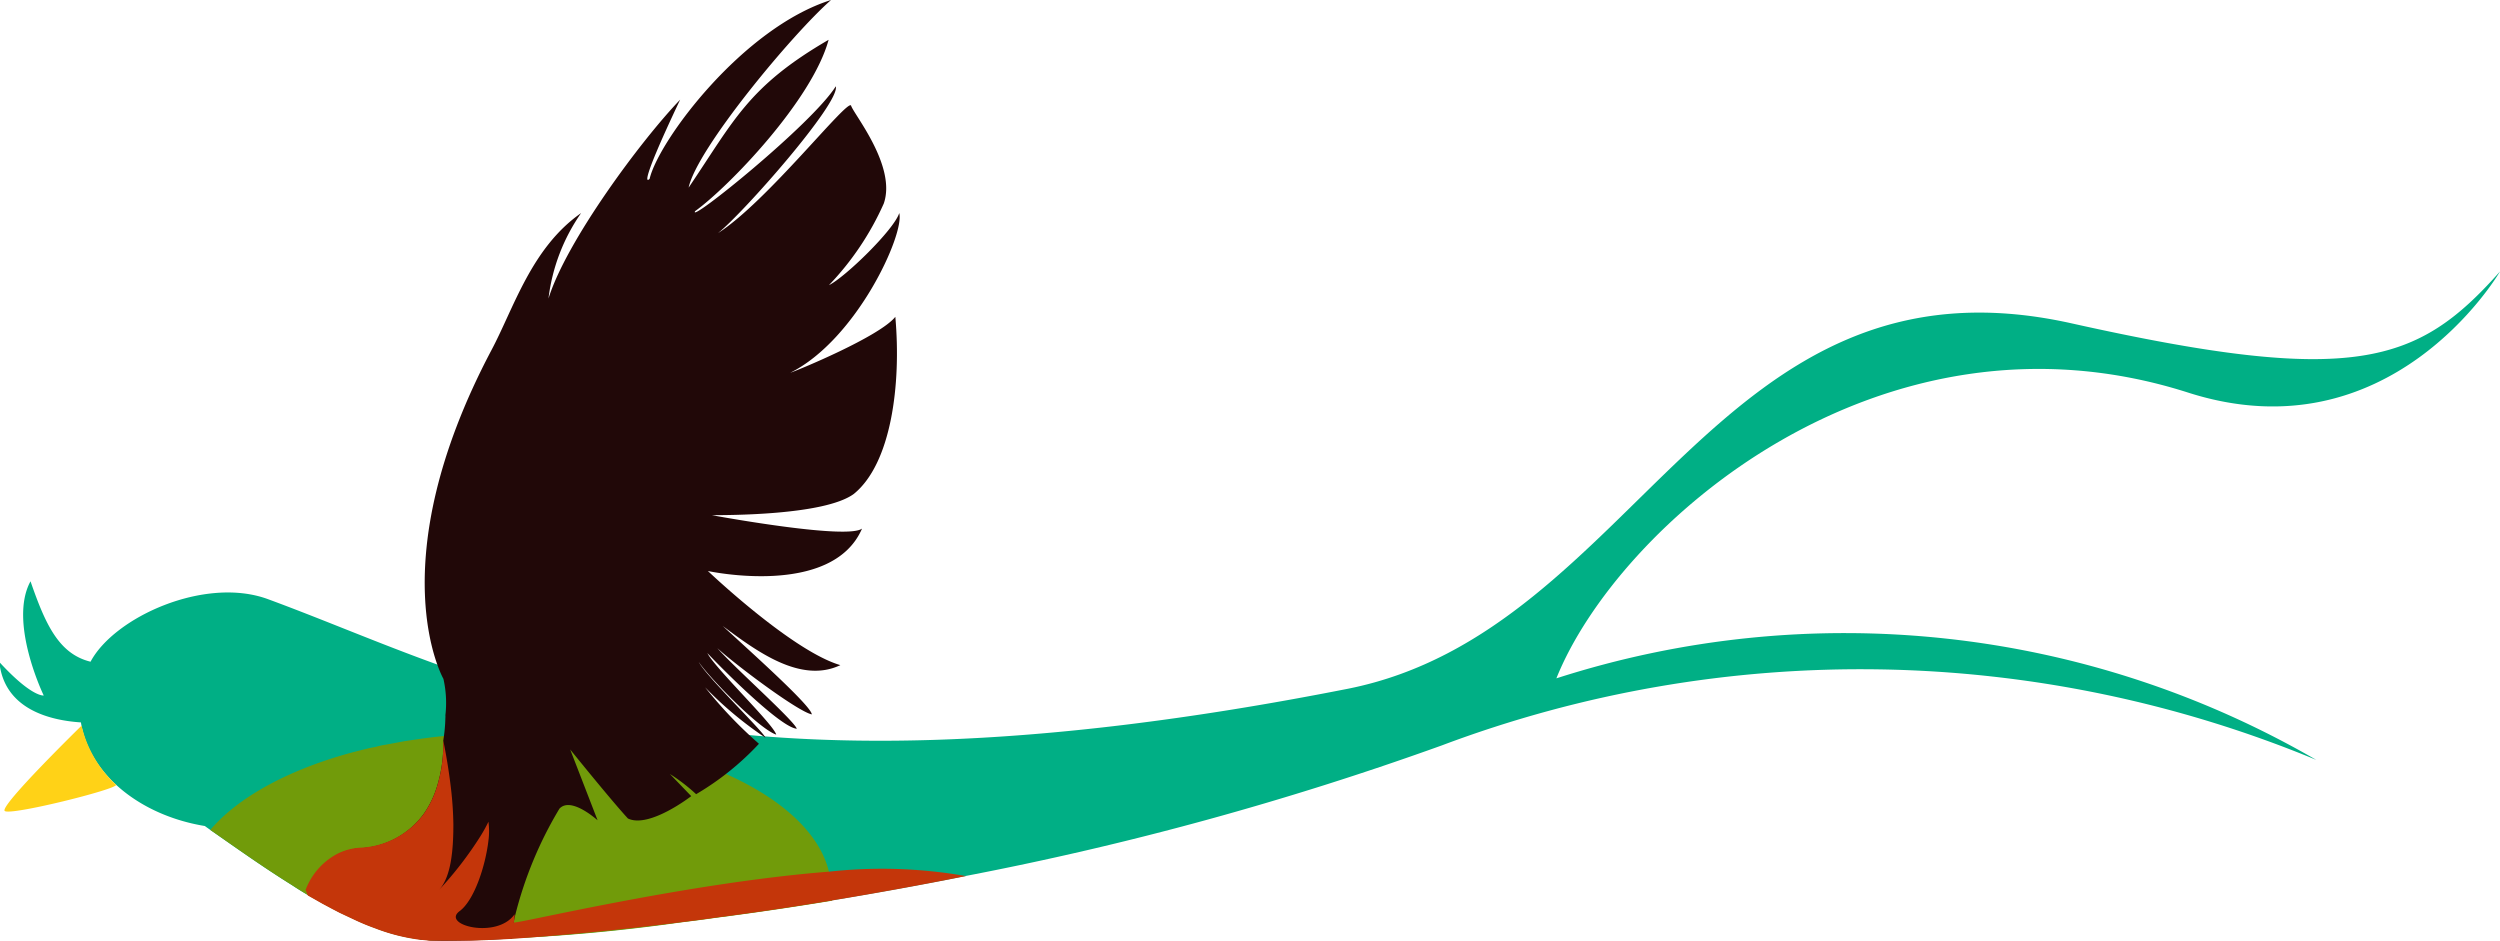 <svg xmlns="http://www.w3.org/2000/svg" viewBox="0 0 153.24 57.66"><defs><style>.cls-1{fill:#00af85;}.cls-2{fill:#ffd217;}.cls-3{fill:#719b0a;}.cls-4{fill:#210808;}.cls-5{fill:#c4360a;}</style></defs><title>mexico-animal</title><g id="Calque_2" data-name="Calque 2"><g id="ANIMAL"><path class="cls-1" d="M95.4,41.58a57.66,57.66,0,0,1,46.58,5,72.93,72.93,0,0,0-53.6-.89,194.22,194.22,0,0,1-29.17,8c-2.85.57-5.63,1.07-8.3,1.51q-3.09.51-6,.9l-1.13.15c-.75.11-1.48.2-2.2.29a110.5,110.5,0,0,1-15.24,1.09A11.21,11.21,0,0,1,23,56.88q-.59-.21-1.17-.48l-1-.47-.46-.24-.13-.07-.45-.24-.9-.51c-.35-.2-.68-.41-1-.62-1.83-1.14-3.56-2.38-5-3.38l-.34-.24c-4-.66-7.09-3.2-7.59-6.35-1.85-.12-4.7-.78-5-3.7,2,2.18,2.72,2.05,2.72,2.05s-2.18-4.5-.81-7c.9,2.6,1.72,4.45,3.68,4.93,1.45-2.73,7-5.25,10.86-3.84C29.94,41.7,43.18,50,82.61,42.22c17.83-3.54,22.48-27.28,44.37-22.4,17.3,3.86,21.2,2.52,26.26-3.18-.17.3-6.79,11.36-19.1,7.43C115.18,18,99.12,32.29,95.4,41.58Z"/><path class="cls-2" d="M7.12,48.11c0,.28-6.49,1.9-6.83,1.6S5,44.48,5,44.48A7.18,7.18,0,0,0,7.12,48.11Z"/><path class="cls-3" d="M51,54.58a3.31,3.31,0,0,1,0,.44c0,.06,0,.12,0,.19q-3.09.51-6,.9l-1.13.15c-.75.11-1.48.2-2.2.29a110.5,110.5,0,0,1-15.24,1.09A11.21,11.21,0,0,1,23,56.88q-.59-.21-1.17-.48l-1-.47-.46-.24-.13-.07-.45-.24-.9-.51c-.35-.2-.68-.41-1-.62-1.83-1.14-3.56-2.38-5-3.38,1.65-1.94,4.56-3.56,8.23-4.62.52-.15,1.05-.28,1.59-.41l.32-.06a4,4,0,0,1,.6-.13l1.17-.22.54-.08c.6-.09,1.21-.17,1.83-.23a39.77,39.77,0,0,1,4-.2c10.12,0,18.48,3.71,19.64,8.51A5,5,0,0,1,51,54.58Z"/><path class="cls-4" d="M52.33,30.28c-1.83,1.33-7.86,1.29-8.69,1.3.92.17,8.32,1.49,9.2.82C51,36.66,43.39,35,43.39,35s5.15,4.9,8.12,5.77c-2.44,1.16-5.15-.87-7.21-2.4,1.6,1.48,5.45,4.91,5.46,5.42-.86-.18-4.62-3-5.79-4.06,1.1,1.24,4.72,4.45,4.87,4.94-1.1-.1-5.14-4.26-5.48-4.64.43.89,4.06,4.37,4.22,5-1.14-.39-4.33-3.76-4.75-4.46.38.81,4,4.31,4.09,4.65a22.56,22.56,0,0,1-3.7-3.09,26.66,26.66,0,0,0,3.3,3.46,17,17,0,0,1-3.85,3.09,11.27,11.27,0,0,0-1.61-1.24l1.31,1.36s-2.58,2-3.88,1.37c-1-1.08-3.54-4.23-3.54-4.23l1.68,4.34c-.15-.13-1.66-1.45-2.34-.71a24,24,0,0,0-2.7,6.49,6.51,6.51,0,0,0-.2,1.47c-2.15.12-3.85.16-5,.11l-.64-.06c-2.08-1-4-2.23-4.56-3a3.46,3.46,0,0,1-.53-2.18,3.57,3.57,0,0,1,1.47-.41A5.11,5.11,0,0,0,26,49.85a6,6,0,0,0,.86-1.9,8.47,8.47,0,0,0,.31-2.3v0l0-.26A9.65,9.65,0,0,0,27.3,44a.66.66,0,0,0,0-.15,6.68,6.68,0,0,0-.12-2.24s-4-7,2.94-20.14c1.37-2.57,2.45-6.28,5.5-8.41a11.58,11.58,0,0,0-2,5.24c1.08-3.49,5.64-9.66,8.07-12.19-2.78,5.87-1.87,4.85-1.87,4.85C40.37,8.62,45.52,1.71,50.94,0c-2.36,2.07-8.23,9.12-8.73,11.5C45,7.38,45.85,5.31,50.79,2.44c-1,3.69-6.1,9-8.18,10.5-.5.84,7.18-5.34,8.62-7.65.29,1-5.66,7.76-7.22,9,3-1.91,8-8.33,8.16-7.81s2.8,3.71,2,6a17.51,17.51,0,0,1-3.36,5c1-.49,4-3.41,4.31-4.42.34,1.27-2.6,7.75-6.68,9.79h0c.41-.13,5.48-2.22,6.44-3.43C55.25,23.57,54.63,28.42,52.33,30.28Z"/><path class="cls-5" d="M59.21,53.7c-2.85.57-5.63,1.07-8.3,1.51q-3.09.51-6,.9l-1.13.15c-.75.11-1.48.2-2.2.29-4,.5-7.47.81-10.23,1-2.15.12-3.85.16-5,.11l-.64-.06a11.81,11.81,0,0,1-2.73-.7q-.59-.21-1.17-.48l-1-.47-.46-.24-.13-.07-.45-.24-.9-.51c-.05-.11-.09-.23-.14-.34a4.17,4.17,0,0,1,1.88-2.18,3.57,3.57,0,0,1,1.47-.41A5.11,5.11,0,0,0,26,49.85a6,6,0,0,0,.86-1.9,8.47,8.47,0,0,0,.31-2.3v0c0-.11,0-.21,0-.29s0-.19,0-.22,0,0,0,.1a.57.57,0,0,1,0,.15c.11.52.33,1.69.48,3,.08.69.13,1.43.14,2.15,0,1.65-.16,3.22-.87,4a22.3,22.3,0,0,0,2.52-3.27,9.26,9.26,0,0,0,.5-.9,4.44,4.44,0,0,1,0,1.15c-.18,1.55-.87,3.67-1.77,4.33-1.15.86,2.31,1.73,3.37.19,0,.16,0,.34-.05.5S42,54.12,50.81,53.43A29.71,29.71,0,0,1,59.21,53.7Z"/></g></g></svg>